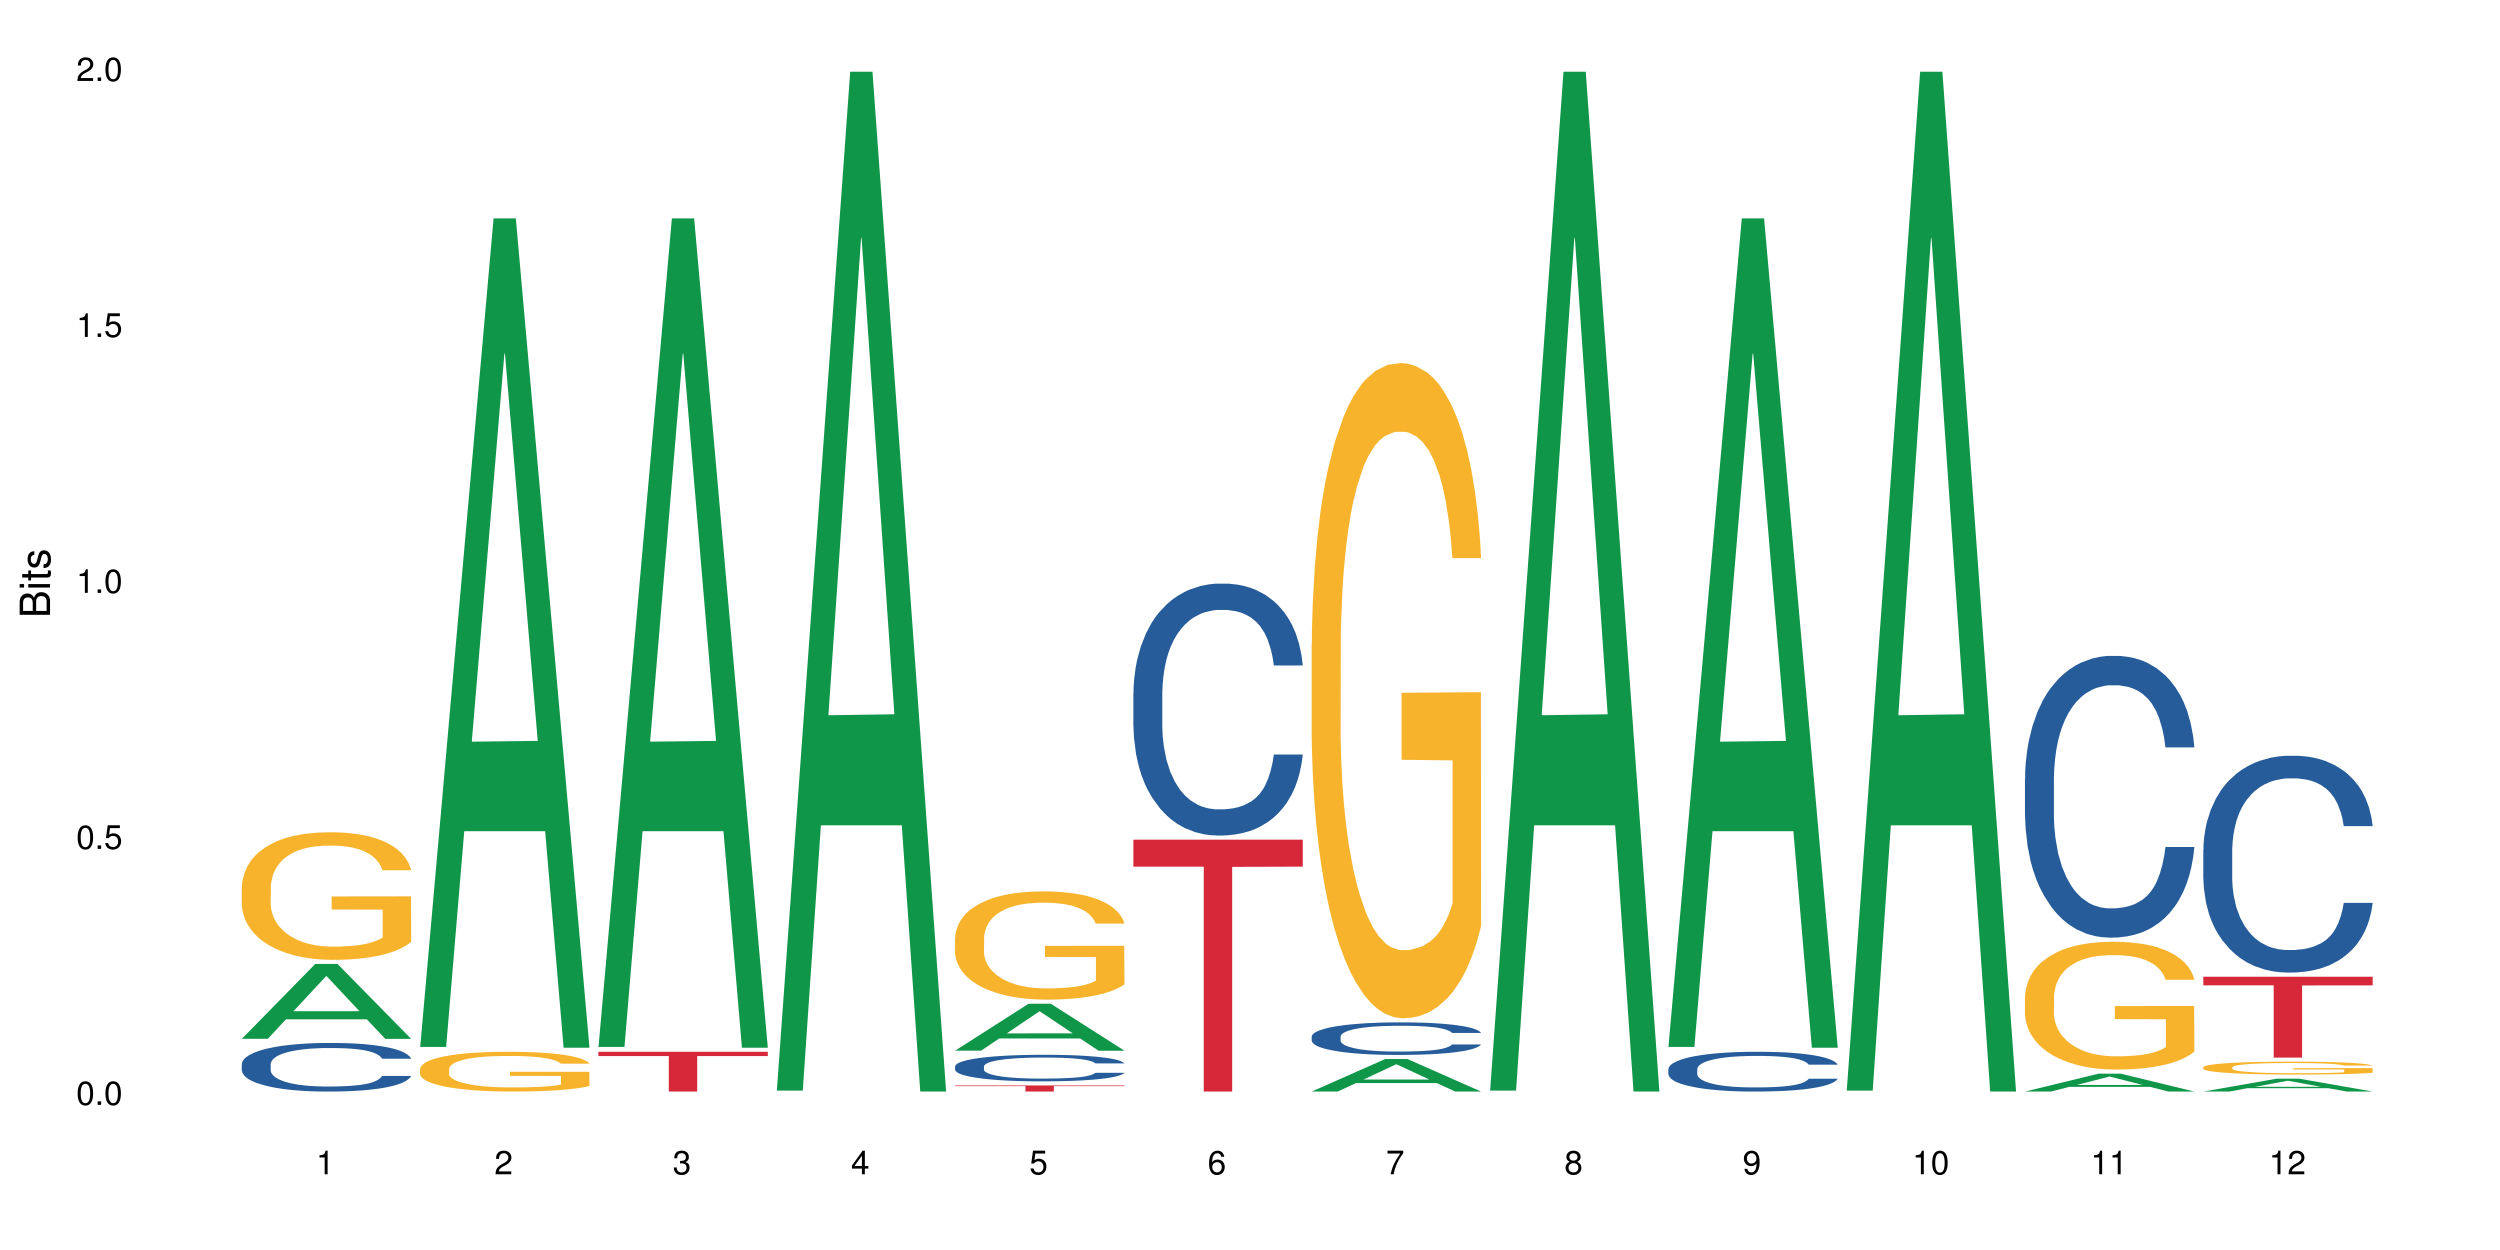 <?xml version="1.0" encoding="UTF-8"?>
<svg xmlns="http://www.w3.org/2000/svg" xmlns:xlink="http://www.w3.org/1999/xlink" width="720pt" height="360pt" viewBox="0 0 720 360" version="1.1">
<defs>
<g>
<symbol overflow="visible" id="glyph0-0">
<path style="stroke:none;" d=""/>
</symbol>
<symbol overflow="visible" id="glyph0-1">
<path style="stroke:none;" d="M 2.641 -6.797 C 2 -6.797 1.422 -6.531 1.078 -6.047 C 0.641 -5.453 0.406 -4.547 0.406 -3.297 C 0.406 -1 1.188 0.219 2.641 0.219 C 4.078 0.219 4.859 -1 4.859 -3.234 C 4.859 -4.562 4.656 -5.438 4.203 -6.047 C 3.844 -6.531 3.281 -6.797 2.641 -6.797 Z M 2.641 -6.047 C 3.547 -6.047 4 -5.125 4 -3.312 C 4 -1.375 3.562 -0.484 2.625 -0.484 C 1.734 -0.484 1.281 -1.422 1.281 -3.281 C 1.281 -5.141 1.734 -6.047 2.641 -6.047 Z M 2.641 -6.047 "/>
</symbol>
<symbol overflow="visible" id="glyph0-2">
<path style="stroke:none;" d="M 1.828 -1 L 0.828 -1 L 0.828 0 L 1.828 0 Z M 1.828 -1 "/>
</symbol>
<symbol overflow="visible" id="glyph0-3">
<path style="stroke:none;" d="M 4.562 -6.797 L 1.062 -6.797 L 0.547 -3.094 L 1.328 -3.094 C 1.719 -3.562 2.047 -3.734 2.578 -3.734 C 3.484 -3.734 4.062 -3.109 4.062 -2.094 C 4.062 -1.125 3.484 -0.531 2.578 -0.531 C 1.828 -0.531 1.375 -0.906 1.188 -1.672 L 0.328 -1.672 C 0.453 -1.109 0.547 -0.844 0.75 -0.594 C 1.125 -0.078 1.828 0.219 2.594 0.219 C 3.969 0.219 4.922 -0.781 4.922 -2.219 C 4.922 -3.562 4.031 -4.484 2.719 -4.484 C 2.25 -4.484 1.859 -4.359 1.469 -4.062 L 1.734 -5.969 L 4.562 -5.969 Z M 4.562 -6.797 "/>
</symbol>
<symbol overflow="visible" id="glyph0-4">
<path style="stroke:none;" d="M 2.484 -4.844 L 2.484 0 L 3.328 0 L 3.328 -6.797 L 2.766 -6.797 C 2.469 -5.75 2.281 -5.609 0.984 -5.453 L 0.984 -4.844 Z M 2.484 -4.844 "/>
</symbol>
<symbol overflow="visible" id="glyph0-5">
<path style="stroke:none;" d="M 4.859 -0.828 L 1.281 -0.828 C 1.359 -1.391 1.672 -1.75 2.5 -2.234 L 3.469 -2.75 C 4.406 -3.266 4.906 -3.969 4.906 -4.812 C 4.906 -5.375 4.672 -5.906 4.266 -6.266 C 3.859 -6.625 3.375 -6.797 2.719 -6.797 C 1.859 -6.797 1.219 -6.5 0.844 -5.922 C 0.609 -5.562 0.5 -5.125 0.484 -4.438 L 1.328 -4.438 C 1.359 -4.906 1.406 -5.188 1.531 -5.406 C 1.75 -5.812 2.188 -6.062 2.703 -6.062 C 3.469 -6.062 4.031 -5.516 4.031 -4.781 C 4.031 -4.25 3.719 -3.797 3.125 -3.438 L 2.234 -2.938 C 0.812 -2.141 0.406 -1.5 0.328 0 L 4.859 0 Z M 4.859 -0.828 "/>
</symbol>
<symbol overflow="visible" id="glyph0-6">
<path style="stroke:none;" d="M 2.125 -3.125 L 2.578 -3.125 C 3.516 -3.125 3.984 -2.703 3.984 -1.891 C 3.984 -1.031 3.469 -0.531 2.578 -0.531 C 1.656 -0.531 1.203 -0.984 1.156 -1.969 L 0.312 -1.969 C 0.344 -1.422 0.438 -1.078 0.609 -0.766 C 0.953 -0.109 1.625 0.219 2.547 0.219 C 3.953 0.219 4.859 -0.609 4.859 -1.906 C 4.859 -2.766 4.516 -3.25 3.703 -3.516 C 4.344 -3.766 4.656 -4.25 4.656 -4.938 C 4.656 -6.109 3.875 -6.797 2.578 -6.797 C 1.203 -6.797 0.484 -6.047 0.453 -4.609 L 1.297 -4.609 C 1.312 -5.016 1.344 -5.25 1.453 -5.453 C 1.641 -5.828 2.062 -6.062 2.594 -6.062 C 3.344 -6.062 3.797 -5.625 3.797 -4.906 C 3.797 -4.422 3.609 -4.141 3.25 -3.984 C 3.016 -3.891 2.719 -3.844 2.125 -3.844 Z M 2.125 -3.125 "/>
</symbol>
<symbol overflow="visible" id="glyph0-7">
<path style="stroke:none;" d="M 3.141 -1.625 L 3.141 0 L 3.984 0 L 3.984 -1.625 L 4.984 -1.625 L 4.984 -2.391 L 3.984 -2.391 L 3.984 -6.797 L 3.359 -6.797 L 0.266 -2.516 L 0.266 -1.625 Z M 3.141 -2.391 L 1 -2.391 L 3.141 -5.359 Z M 3.141 -2.391 "/>
</symbol>
<symbol overflow="visible" id="glyph0-8">
<path style="stroke:none;" d="M 4.781 -5.031 C 4.609 -6.141 3.891 -6.797 2.844 -6.797 C 2.094 -6.797 1.422 -6.438 1.031 -5.828 C 0.609 -5.172 0.406 -4.344 0.406 -3.094 C 0.406 -1.953 0.578 -1.234 0.984 -0.625 C 1.359 -0.078 1.953 0.219 2.703 0.219 C 3.984 0.219 4.922 -0.734 4.922 -2.078 C 4.922 -3.344 4.062 -4.234 2.844 -4.234 C 2.172 -4.234 1.641 -3.969 1.281 -3.469 C 1.281 -5.125 1.828 -6.047 2.797 -6.047 C 3.391 -6.047 3.797 -5.672 3.938 -5.031 Z M 2.734 -3.484 C 3.547 -3.484 4.062 -2.922 4.062 -2 C 4.062 -1.156 3.484 -0.531 2.703 -0.531 C 1.922 -0.531 1.328 -1.188 1.328 -2.047 C 1.328 -2.891 1.906 -3.484 2.734 -3.484 Z M 2.734 -3.484 "/>
</symbol>
<symbol overflow="visible" id="glyph0-9">
<path style="stroke:none;" d="M 4.984 -6.797 L 0.438 -6.797 L 0.438 -5.969 L 4.109 -5.969 C 2.5 -3.656 1.828 -2.234 1.328 0 L 2.219 0 C 2.594 -2.172 3.453 -4.047 4.984 -6.094 Z M 4.984 -6.797 "/>
</symbol>
<symbol overflow="visible" id="glyph0-10">
<path style="stroke:none;" d="M 3.75 -3.578 C 4.453 -4 4.688 -4.344 4.688 -4.984 C 4.688 -6.047 3.844 -6.797 2.641 -6.797 C 1.438 -6.797 0.594 -6.047 0.594 -4.984 C 0.594 -4.359 0.828 -4.016 1.516 -3.578 C 0.734 -3.203 0.359 -2.641 0.359 -1.891 C 0.359 -0.641 1.297 0.219 2.641 0.219 C 3.984 0.219 4.922 -0.641 4.922 -1.875 C 4.922 -2.641 4.531 -3.203 3.75 -3.578 Z M 2.641 -6.047 C 3.359 -6.047 3.812 -5.625 3.812 -4.969 C 3.812 -4.344 3.344 -3.922 2.641 -3.922 C 1.922 -3.922 1.453 -4.344 1.453 -4.984 C 1.453 -5.625 1.922 -6.047 2.641 -6.047 Z M 2.641 -3.203 C 3.484 -3.203 4.062 -2.672 4.062 -1.875 C 4.062 -1.062 3.484 -0.531 2.625 -0.531 C 1.797 -0.531 1.219 -1.078 1.219 -1.875 C 1.219 -2.672 1.797 -3.203 2.641 -3.203 Z M 2.641 -3.203 "/>
</symbol>
<symbol overflow="visible" id="glyph0-11">
<path style="stroke:none;" d="M 0.516 -1.547 C 0.672 -0.438 1.406 0.219 2.438 0.219 C 3.188 0.219 3.859 -0.141 4.266 -0.75 C 4.688 -1.406 4.891 -2.25 4.891 -3.484 C 4.891 -4.625 4.703 -5.359 4.312 -5.953 C 3.938 -6.5 3.344 -6.797 2.594 -6.797 C 1.297 -6.797 0.359 -5.844 0.359 -4.516 C 0.359 -3.25 1.234 -2.344 2.453 -2.344 C 3.094 -2.344 3.562 -2.578 4.016 -3.109 C 4 -1.453 3.469 -0.531 2.5 -0.531 C 1.906 -0.531 1.484 -0.906 1.359 -1.547 Z M 2.578 -6.062 C 3.375 -6.062 3.969 -5.406 3.969 -4.531 C 3.969 -3.688 3.375 -3.094 2.547 -3.094 C 1.734 -3.094 1.234 -3.672 1.234 -4.578 C 1.234 -5.438 1.797 -6.062 2.578 -6.062 Z M 2.578 -6.062 "/>
</symbol>
<symbol overflow="visible" id="glyph1-0">
<path style="stroke:none;" d=""/>
</symbol>
<symbol overflow="visible" id="glyph1-1">
<path style="stroke:none;" d="M 0 -0.953 L 0 -4.891 C 0 -5.719 -0.234 -6.344 -0.734 -6.797 C -1.188 -7.234 -1.812 -7.469 -2.5 -7.469 C -3.547 -7.469 -4.188 -7 -4.625 -5.875 C -4.984 -6.672 -5.641 -7.094 -6.531 -7.094 C -7.156 -7.094 -7.734 -6.859 -8.141 -6.391 C -8.562 -5.938 -8.75 -5.344 -8.75 -4.5 L -8.75 -0.953 Z M -4.984 -2.062 L -7.766 -2.062 L -7.766 -4.219 C -7.766 -4.844 -7.688 -5.203 -7.453 -5.5 C -7.219 -5.812 -6.859 -5.969 -6.375 -5.969 C -5.906 -5.969 -5.531 -5.812 -5.297 -5.5 C -5.062 -5.203 -4.984 -4.844 -4.984 -4.219 Z M -0.984 -2.062 L -4 -2.062 L -4 -4.781 C -4 -5.328 -3.859 -5.688 -3.578 -5.953 C -3.297 -6.219 -2.922 -6.359 -2.484 -6.359 C -2.062 -6.359 -1.688 -6.219 -1.406 -5.953 C -1.109 -5.688 -0.984 -5.328 -0.984 -4.781 Z M -0.984 -2.062 "/>
</symbol>
<symbol overflow="visible" id="glyph1-2">
<path style="stroke:none;" d="M -6.281 -1.797 L -6.281 -0.797 L 0 -0.797 L 0 -1.797 Z M -8.75 -1.797 L -8.75 -0.797 L -7.484 -0.797 L -7.484 -1.797 Z M -8.75 -1.797 "/>
</symbol>
<symbol overflow="visible" id="glyph1-3">
<path style="stroke:none;" d="M -6.281 -3.047 L -6.281 -2.016 L -8.016 -2.016 L -8.016 -1.016 L -6.281 -1.016 L -6.281 -0.172 L -5.469 -0.172 L -5.469 -1.016 L -0.719 -1.016 C -0.078 -1.016 0.281 -1.453 0.281 -2.234 C 0.281 -2.469 0.25 -2.719 0.188 -3.047 L -0.641 -3.047 C -0.609 -2.922 -0.594 -2.766 -0.594 -2.562 C -0.594 -2.141 -0.719 -2.016 -1.156 -2.016 L -5.469 -2.016 L -5.469 -3.047 Z M -6.281 -3.047 "/>
</symbol>
<symbol overflow="visible" id="glyph1-4">
<path style="stroke:none;" d="M -4.531 -5.25 C -5.766 -5.25 -6.469 -4.422 -6.469 -2.969 C -6.469 -1.516 -5.719 -0.562 -4.547 -0.562 C -3.562 -0.562 -3.094 -1.062 -2.734 -2.562 L -2.516 -3.484 C -2.344 -4.188 -2.094 -4.469 -1.625 -4.469 C -1.047 -4.469 -0.641 -3.875 -0.641 -3 C -0.641 -2.453 -0.797 -2 -1.062 -1.75 C -1.25 -1.594 -1.422 -1.531 -1.875 -1.469 L -1.875 -0.406 C -0.422 -0.453 0.281 -1.266 0.281 -2.922 C 0.281 -4.5 -0.5 -5.516 -1.719 -5.516 C -2.656 -5.516 -3.172 -4.984 -3.469 -3.734 L -3.703 -2.766 C -3.891 -1.953 -4.156 -1.609 -4.594 -1.609 C -5.172 -1.609 -5.547 -2.125 -5.547 -2.938 C -5.547 -3.75 -5.203 -4.172 -4.531 -4.203 Z M -4.531 -5.25 "/>
</symbol>
</g>
</defs>
<g id="surface2439">
<rect x="0" y="0" width="720" height="360" style="fill:rgb(100%,100%,100%);fill-opacity:1;stroke:none;"/>
<path style=" stroke:none;fill-rule:nonzero;fill:rgb(6.275%,58.824%,28.235%);fill-opacity:1;" d="M 69.629 299.176 L 69.68 299.156 L 90.793 277.617 L 97.203 277.617 L 118.418 299.199 L 110.965 299.199 L 105.648 293.566 L 82.348 293.566 L 77.137 299.176 L 69.629 299.176 L 84.59 291.234 L 103.512 291.215 L 94.074 281.145 L 93.973 281.125 L 93.867 281.184 L 84.535 291.215 L 84.59 291.234 Z M 69.629 299.176 "/>
<path style=" stroke:none;fill-rule:nonzero;fill:rgb(14.51%,36.078%,60%);fill-opacity:1;" d="M 69.629 306.465 L 69.688 306.453 L 69.688 306.145 L 69.867 305.66 L 70.285 305.047 L 70.699 304.625 L 71.77 303.871 L 73.258 303.141 L 74.805 302.578 L 75.938 302.246 L 76.949 301.988 L 79.27 301.516 L 80.754 301.273 L 82.363 301.055 L 84.324 300.84 L 85.754 300.711 L 88.965 300.504 L 91.348 300.414 L 93.191 300.379 L 97.176 300.379 L 99.559 300.43 L 101.281 300.492 L 103.188 300.594 L 104.793 300.711 L 107.59 300.992 L 110.09 301.352 L 111.219 301.555 L 113.004 301.949 L 114.371 302.336 L 115.324 302.668 L 116.395 303.141 L 117.348 303.715 L 118.062 304.367 L 118.418 304.918 L 110.09 304.918 L 109.672 304.406 L 109.195 304.012 L 108.305 303.484 L 107.41 303.113 L 106.16 302.742 L 105.031 302.5 L 103.484 302.258 L 102.117 302.105 L 100.688 301.988 L 99.32 301.914 L 96.699 301.836 L 93.668 301.836 L 92.535 301.859 L 90.215 301.965 L 88.965 302.055 L 87.18 302.23 L 85.934 302.398 L 84.445 302.652 L 83.434 302.871 L 82.184 303.203 L 81.289 303.5 L 80.281 303.922 L 79.684 304.242 L 79.148 304.598 L 78.672 305.02 L 78.316 305.469 L 78.078 305.941 L 77.961 306.402 L 77.961 308.383 L 78.078 308.844 L 78.375 309.383 L 79.148 310.164 L 80.281 310.84 L 81.59 311.379 L 82.84 311.762 L 83.551 311.941 L 84.504 312.145 L 85.992 312.402 L 88.133 312.656 L 89.383 312.758 L 91.285 312.863 L 93.25 312.914 L 95.867 312.914 L 98.188 312.863 L 99.734 312.797 L 101.344 312.695 L 103.543 312.477 L 104.91 312.273 L 106.102 312.031 L 106.996 311.785 L 107.59 311.582 L 108.48 311.188 L 109.195 310.75 L 109.73 310.305 L 110.09 309.867 L 118.418 309.867 L 118.062 310.379 L 117.523 310.879 L 116.988 311.25 L 116.156 311.699 L 115.203 312.094 L 113.836 312.543 L 112.707 312.836 L 111.219 313.156 L 109.852 313.398 L 108.363 313.617 L 106.16 313.871 L 104.734 314 L 103.188 314.113 L 101.344 314.219 L 99.02 314.309 L 96.523 314.359 L 94.203 314.371 L 91.703 314.344 L 89.859 314.293 L 87.418 314.18 L 84.387 313.949 L 82.184 313.707 L 80.457 313.461 L 78.969 313.207 L 77.305 312.863 L 75.164 312.297 L 73.855 311.863 L 72.961 311.504 L 71.949 311.008 L 71.234 310.559 L 70.402 309.844 L 69.809 308.934 L 69.629 308.23 Z M 69.629 306.465 "/>
<path style=" stroke:none;fill-rule:nonzero;fill:rgb(96.863%,70.196%,16.863%);fill-opacity:1;" d="M 69.629 255.43 L 69.688 255.395 L 69.688 254.723 L 69.926 253.215 L 70.523 251.133 L 71.297 249.422 L 72.129 248.078 L 72.664 247.371 L 73.555 246.367 L 74.328 245.629 L 76.293 244.117 L 78.793 242.707 L 80.16 242.102 L 81.707 241.531 L 83.91 240.895 L 84.922 240.66 L 88.016 240.125 L 91.523 239.789 L 95.391 239.688 L 97.176 239.719 L 99.617 239.855 L 102.949 240.223 L 104.852 240.559 L 106.34 240.895 L 107.887 241.332 L 109.789 242.004 L 111.574 242.809 L 113.004 243.613 L 114.43 244.621 L 115.621 245.695 L 116.633 246.871 L 117.523 248.277 L 118.062 249.453 L 118.418 250.629 L 110.148 250.629 L 109.672 249.453 L 109.137 248.547 L 108.242 247.441 L 107.352 246.633 L 106.457 245.996 L 104.793 245.125 L 103.363 244.586 L 101.578 244.117 L 99.855 243.816 L 97.891 243.613 L 96.699 243.547 L 93.547 243.547 L 90.691 243.781 L 89.027 244.051 L 87.836 244.32 L 86.168 244.82 L 85.16 245.227 L 84.562 245.492 L 82.777 246.535 L 81.59 247.473 L 80.934 248.109 L 80.102 249.117 L 79.508 250.023 L 78.852 251.367 L 78.496 252.375 L 78.02 254.656 L 77.961 260.699 L 78.137 261.973 L 78.496 263.348 L 78.969 264.559 L 79.684 265.832 L 80.398 266.805 L 81.648 268.113 L 82.719 268.988 L 83.551 269.559 L 85.16 270.465 L 85.812 270.766 L 87.359 271.371 L 88.965 271.84 L 90.93 272.242 L 92.418 272.445 L 94.797 272.613 L 97.832 272.613 L 101.402 272.41 L 103.664 272.145 L 105.211 271.875 L 106.219 271.641 L 107.469 271.27 L 108.363 270.934 L 109.195 270.566 L 110.207 269.996 L 110.207 261.973 L 95.512 261.941 L 95.512 258.18 L 118.359 258.148 L 118.418 271.27 L 117.168 272.176 L 115.621 273.051 L 114.133 273.719 L 112.586 274.289 L 110.387 274.93 L 108.602 275.332 L 105.863 275.801 L 103.363 276.102 L 100.746 276.305 L 98.426 276.406 L 95.691 276.438 L 93.25 276.371 L 90.633 276.172 L 88.551 275.902 L 86.645 275.566 L 84.742 275.129 L 82.363 274.426 L 80.816 273.855 L 79.207 273.148 L 77.602 272.312 L 76.176 271.406 L 75.223 270.699 L 74.27 269.895 L 73.258 268.887 L 72.309 267.746 L 71.594 266.707 L 70.938 265.531 L 70.461 264.422 L 69.988 262.914 L 69.75 261.703 L 69.629 260.664 Z M 69.629 255.43 "/>
<path style=" stroke:none;fill-rule:nonzero;fill:rgb(6.275%,58.824%,28.235%);fill-opacity:1;" d="M 120.984 301.512 L 121.039 301.289 L 142.148 62.891 L 148.559 62.891 L 169.773 301.738 L 162.32 301.738 L 157.004 239.391 L 133.703 239.391 L 128.492 301.512 L 120.984 301.512 L 135.945 213.602 L 154.867 213.375 L 145.434 101.914 L 145.328 101.688 L 145.223 102.363 L 135.895 213.375 L 135.945 213.602 Z M 120.984 301.512 "/>
<path style=" stroke:none;fill-rule:nonzero;fill:rgb(96.863%,70.196%,16.863%);fill-opacity:1;" d="M 120.984 307.824 L 121.047 307.812 L 121.047 307.602 L 121.281 307.133 L 121.879 306.484 L 122.652 305.949 L 123.484 305.531 L 124.02 305.312 L 124.914 305 L 125.688 304.77 L 127.648 304.297 L 130.148 303.859 L 131.516 303.672 L 133.062 303.492 L 135.266 303.293 L 136.277 303.219 L 139.371 303.055 L 142.883 302.949 L 146.75 302.918 L 148.535 302.926 L 150.973 302.969 L 154.305 303.086 L 156.207 303.188 L 157.695 303.293 L 159.242 303.43 L 161.148 303.641 L 162.934 303.891 L 164.359 304.141 L 165.789 304.453 L 166.977 304.789 L 167.988 305.156 L 168.883 305.594 L 169.418 305.961 L 169.773 306.328 L 161.504 306.328 L 161.027 305.961 L 160.492 305.68 L 159.602 305.332 L 158.707 305.082 L 157.816 304.883 L 156.148 304.613 L 154.723 304.445 L 152.938 304.297 L 151.211 304.203 L 149.246 304.141 L 148.059 304.121 L 144.902 304.121 L 142.047 304.191 L 140.383 304.277 L 139.191 304.359 L 137.527 304.516 L 136.516 304.645 L 135.918 304.727 L 134.133 305.051 L 132.945 305.344 L 132.289 305.543 L 131.457 305.855 L 130.863 306.141 L 130.207 306.559 L 129.852 306.871 L 129.375 307.582 L 129.316 309.465 L 129.492 309.863 L 129.852 310.293 L 130.328 310.668 L 131.039 311.066 L 131.754 311.367 L 133.004 311.777 L 134.074 312.047 L 134.906 312.227 L 136.516 312.508 L 137.168 312.602 L 138.715 312.793 L 140.324 312.938 L 142.285 313.062 L 143.773 313.125 L 146.152 313.18 L 149.188 313.18 L 152.758 313.117 L 155.02 313.031 L 156.566 312.949 L 157.578 312.875 L 158.828 312.762 L 159.719 312.656 L 160.551 312.539 L 161.562 312.363 L 161.562 309.863 L 146.867 309.852 L 146.867 308.68 L 169.715 308.672 L 169.773 312.762 L 168.523 313.043 L 166.977 313.312 L 165.492 313.523 L 163.941 313.703 L 161.742 313.898 L 159.957 314.027 L 157.219 314.172 L 154.723 314.266 L 152.102 314.328 L 149.781 314.359 L 147.047 314.371 L 144.605 314.352 L 141.988 314.285 L 139.906 314.203 L 138.004 314.098 L 136.098 313.961 L 133.719 313.742 L 132.172 313.566 L 130.566 313.344 L 128.957 313.086 L 127.531 312.801 L 126.578 312.582 L 125.625 312.332 L 124.613 312.016 L 123.664 311.66 L 122.949 311.336 L 122.293 310.973 L 121.82 310.625 L 121.344 310.156 L 121.105 309.777 L 120.984 309.453 Z M 120.984 307.824 "/>
<path style=" stroke:none;fill-rule:nonzero;fill:rgb(6.275%,58.824%,28.235%);fill-opacity:1;" d="M 172.344 301.512 L 172.395 301.289 L 193.504 62.891 L 199.914 62.891 L 221.129 301.738 L 213.676 301.738 L 208.359 239.391 L 185.059 239.391 L 179.848 301.512 L 172.344 301.512 L 187.301 213.602 L 206.223 213.375 L 196.789 101.914 L 196.684 101.688 L 196.578 102.363 L 187.25 213.375 L 187.301 213.602 Z M 172.344 301.512 "/>
<path style=" stroke:none;fill-rule:nonzero;fill:rgb(83.922%,15.686%,22.353%);fill-opacity:1;" d="M 172.344 302.918 L 221.129 302.918 L 221.129 304.145 L 200.797 304.152 L 200.797 314.371 L 192.617 314.371 L 192.617 304.164 L 192.496 304.145 L 172.344 304.145 Z M 172.344 302.918 "/>
<path style=" stroke:none;fill-rule:nonzero;fill:rgb(6.275%,58.824%,28.235%);fill-opacity:1;" d="M 223.699 314.094 L 223.75 313.82 L 244.859 20.664 L 251.273 20.664 L 272.488 314.371 L 265.031 314.371 L 259.715 237.703 L 236.418 237.703 L 231.203 314.094 L 223.699 314.094 L 238.656 205.988 L 257.578 205.711 L 248.145 68.648 L 248.039 68.375 L 247.938 69.199 L 238.605 205.711 L 238.656 205.988 Z M 223.699 314.094 "/>
<path style=" stroke:none;fill-rule:nonzero;fill:rgb(6.275%,58.824%,28.235%);fill-opacity:1;" d="M 275.055 302.594 L 275.105 302.578 L 296.219 289.078 L 302.629 289.078 L 323.844 302.605 L 316.391 302.605 L 311.074 299.074 L 287.773 299.074 L 282.559 302.594 L 275.055 302.594 L 290.016 297.613 L 308.934 297.602 L 299.5 291.289 L 299.398 291.273 L 299.293 291.312 L 289.961 297.602 L 290.016 297.613 Z M 275.055 302.594 "/>
<path style=" stroke:none;fill-rule:nonzero;fill:rgb(14.51%,36.078%,60%);fill-opacity:1;" d="M 275.055 307.109 L 275.113 307.105 L 275.113 306.938 L 275.293 306.672 L 275.711 306.336 L 276.125 306.105 L 277.195 305.691 L 278.684 305.293 L 280.23 304.988 L 281.359 304.805 L 282.371 304.664 L 284.691 304.406 L 286.18 304.273 L 287.789 304.156 L 289.75 304.035 L 291.18 303.965 L 294.391 303.855 L 296.77 303.805 L 298.617 303.785 L 302.602 303.785 L 304.98 303.812 L 306.707 303.848 L 308.613 303.902 L 310.219 303.965 L 313.016 304.121 L 315.512 304.316 L 316.645 304.426 L 318.43 304.645 L 319.797 304.855 L 320.75 305.035 L 321.82 305.293 L 322.773 305.609 L 323.484 305.965 L 323.844 306.266 L 315.512 306.266 L 315.098 305.984 L 314.621 305.77 L 313.727 305.484 L 312.836 305.281 L 311.586 305.078 L 310.457 304.945 L 308.91 304.812 L 307.539 304.727 L 306.113 304.664 L 304.742 304.625 L 302.125 304.582 L 299.09 304.582 L 297.961 304.594 L 295.641 304.652 L 294.391 304.699 L 292.605 304.797 L 291.355 304.891 L 289.871 305.027 L 288.859 305.148 L 287.609 305.328 L 286.715 305.488 L 285.703 305.719 L 285.109 305.895 L 284.574 306.09 L 284.098 306.32 L 283.742 306.566 L 283.504 306.824 L 283.383 307.074 L 283.383 308.16 L 283.504 308.41 L 283.801 308.703 L 284.574 309.129 L 285.703 309.5 L 287.012 309.793 L 288.262 310.004 L 288.977 310.102 L 289.93 310.215 L 291.418 310.352 L 293.559 310.492 L 294.809 310.547 L 296.711 310.605 L 298.676 310.633 L 301.293 310.633 L 303.613 310.605 L 305.16 310.57 L 306.766 310.516 L 308.969 310.395 L 310.336 310.285 L 311.527 310.152 L 312.418 310.02 L 313.016 309.906 L 313.906 309.688 L 314.621 309.453 L 315.156 309.207 L 315.512 308.969 L 323.844 308.969 L 323.484 309.25 L 322.949 309.523 L 322.414 309.723 L 321.582 309.969 L 320.629 310.184 L 319.262 310.43 L 318.133 310.59 L 316.645 310.766 L 315.273 310.898 L 313.789 311.016 L 311.586 311.156 L 310.16 311.227 L 308.613 311.289 L 306.766 311.344 L 304.445 311.395 L 301.949 311.422 L 299.629 311.43 L 297.129 311.414 L 295.285 311.387 L 292.844 311.324 L 289.809 311.199 L 287.609 311.066 L 285.883 310.934 L 284.395 310.793 L 282.73 310.605 L 280.586 310.297 L 279.277 310.059 L 278.387 309.863 L 277.375 309.59 L 276.66 309.348 L 275.828 308.957 L 275.234 308.461 L 275.055 308.074 Z M 275.055 307.109 "/>
<path style=" stroke:none;fill-rule:nonzero;fill:rgb(96.863%,70.196%,16.863%);fill-opacity:1;" d="M 275.055 270.074 L 275.113 270.047 L 275.113 269.477 L 275.352 268.195 L 275.945 266.43 L 276.719 264.98 L 277.555 263.84 L 278.09 263.242 L 278.98 262.387 L 279.754 261.762 L 281.719 260.48 L 284.219 259.285 L 285.586 258.773 L 287.133 258.289 L 289.336 257.746 L 290.344 257.547 L 293.438 257.094 L 296.949 256.809 L 300.816 256.723 L 302.602 256.75 L 305.043 256.863 L 308.375 257.18 L 310.277 257.461 L 311.766 257.746 L 313.312 258.117 L 315.215 258.688 L 317 259.371 L 318.43 260.055 L 319.855 260.906 L 321.047 261.82 L 322.059 262.816 L 322.949 264.012 L 323.484 265.008 L 323.844 266.004 L 315.574 266.004 L 315.098 265.008 L 314.562 264.238 L 313.668 263.301 L 312.777 262.617 L 311.883 262.074 L 310.219 261.336 L 308.789 260.879 L 307.004 260.48 L 305.281 260.223 L 303.316 260.055 L 302.125 259.996 L 298.973 259.996 L 296.117 260.195 L 294.449 260.422 L 293.262 260.652 L 291.594 261.078 L 290.582 261.422 L 289.988 261.648 L 288.203 262.531 L 287.012 263.328 L 286.359 263.867 L 285.527 264.723 L 284.93 265.492 L 284.277 266.629 L 283.918 267.484 L 283.445 269.422 L 283.383 274.547 L 283.562 275.629 L 283.918 276.793 L 284.395 277.82 L 285.109 278.902 L 285.824 279.727 L 287.074 280.836 L 288.145 281.578 L 288.977 282.062 L 290.582 282.832 L 291.238 283.086 L 292.785 283.598 L 294.391 283.996 L 296.355 284.34 L 297.844 284.512 L 300.223 284.652 L 303.258 284.652 L 306.828 284.48 L 309.086 284.254 L 310.633 284.027 L 311.645 283.828 L 312.895 283.512 L 313.789 283.23 L 314.621 282.914 L 315.633 282.434 L 315.633 275.629 L 300.938 275.598 L 300.938 272.41 L 323.785 272.383 L 323.844 283.512 L 322.594 284.281 L 321.047 285.023 L 319.559 285.594 L 318.012 286.074 L 315.812 286.617 L 314.027 286.957 L 311.289 287.355 L 308.789 287.613 L 306.172 287.785 L 303.852 287.871 L 301.113 287.898 L 298.676 287.84 L 296.059 287.672 L 293.977 287.441 L 292.07 287.156 L 290.168 286.789 L 287.789 286.191 L 286.238 285.707 L 284.633 285.109 L 283.027 284.395 L 281.598 283.629 L 280.648 283.031 L 279.695 282.348 L 278.684 281.492 L 277.73 280.523 L 277.02 279.641 L 276.363 278.645 L 275.887 277.707 L 275.41 276.426 L 275.172 275.398 L 275.055 274.516 Z M 275.055 270.074 "/>
<path style=" stroke:none;fill-rule:nonzero;fill:rgb(83.922%,15.686%,22.353%);fill-opacity:1;" d="M 275.055 312.609 L 323.844 312.609 L 323.844 312.797 L 303.508 312.801 L 303.508 314.371 L 295.328 314.371 L 295.328 312.801 L 295.211 312.797 L 275.055 312.797 Z M 275.055 312.609 "/>
<path style=" stroke:none;fill-rule:nonzero;fill:rgb(14.51%,36.078%,60%);fill-opacity:1;" d="M 326.41 199.668 L 326.469 199.602 L 326.469 198.012 L 326.648 195.492 L 327.066 192.309 L 327.48 190.121 L 328.555 186.211 L 330.039 182.43 L 331.586 179.512 L 332.719 177.789 L 333.73 176.461 L 336.051 174.008 L 337.535 172.75 L 339.145 171.621 L 341.105 170.492 L 342.535 169.832 L 345.746 168.77 L 348.129 168.305 L 349.973 168.105 L 353.957 168.105 L 356.34 168.371 L 358.062 168.703 L 359.969 169.234 L 361.574 169.832 L 364.371 171.289 L 366.871 173.145 L 368 174.207 L 369.785 176.262 L 371.152 178.25 L 372.105 179.977 L 373.176 182.43 L 374.129 185.414 L 374.844 188.797 L 375.199 191.645 L 366.871 191.645 L 366.453 188.992 L 365.977 186.938 L 365.086 184.219 L 364.191 182.297 L 362.941 180.375 L 361.812 179.113 L 360.266 177.855 L 358.898 177.059 L 357.469 176.461 L 356.102 176.062 L 353.484 175.664 L 350.449 175.664 L 349.316 175.797 L 346.996 176.328 L 345.746 176.793 L 343.961 177.723 L 342.715 178.582 L 341.227 179.91 L 340.215 181.035 L 338.965 182.762 L 338.074 184.285 L 337.062 186.473 L 336.465 188.133 L 335.93 189.988 L 335.453 192.176 L 335.098 194.496 L 334.859 196.949 L 334.742 199.34 L 334.742 209.617 L 334.859 212.004 L 335.156 214.789 L 335.93 218.832 L 337.062 222.348 L 338.371 225.133 L 339.621 227.121 L 340.332 228.051 L 341.285 229.109 L 342.773 230.438 L 344.914 231.762 L 346.164 232.293 L 348.066 232.824 L 350.031 233.09 L 352.648 233.09 L 354.969 232.824 L 356.516 232.492 L 358.125 231.961 L 360.324 230.836 L 361.691 229.773 L 362.883 228.516 L 363.777 227.254 L 364.371 226.195 L 365.262 224.137 L 365.977 221.883 L 366.512 219.562 L 366.871 217.309 L 375.199 217.309 L 374.844 219.961 L 374.309 222.547 L 373.77 224.469 L 372.938 226.789 L 371.988 228.848 L 370.617 231.168 L 369.488 232.691 L 368 234.348 L 366.633 235.609 L 365.145 236.738 L 362.941 238.062 L 361.516 238.727 L 359.969 239.324 L 358.125 239.852 L 355.805 240.316 L 353.305 240.582 L 350.984 240.648 L 348.484 240.516 L 346.641 240.25 L 344.199 239.652 L 341.168 238.461 L 338.965 237.199 L 337.238 235.941 L 335.754 234.613 L 334.086 232.824 L 331.945 229.906 L 330.637 227.652 L 329.742 225.797 L 328.73 223.211 L 328.016 220.891 L 327.184 217.176 L 326.59 212.469 L 326.41 208.82 Z M 326.41 199.668 "/>
<path style=" stroke:none;fill-rule:nonzero;fill:rgb(83.922%,15.686%,22.353%);fill-opacity:1;" d="M 326.41 241.828 L 375.199 241.828 L 375.199 249.594 L 354.867 249.66 L 354.867 314.371 L 346.684 314.371 L 346.684 249.73 L 346.566 249.594 L 326.41 249.594 Z M 326.41 241.828 "/>
<path style=" stroke:none;fill-rule:nonzero;fill:rgb(6.275%,58.824%,28.235%);fill-opacity:1;" d="M 377.766 314.363 L 377.82 314.352 L 398.93 305 L 405.34 305 L 426.555 314.371 L 419.102 314.371 L 413.785 311.926 L 390.484 311.926 L 385.273 314.363 L 377.766 314.363 L 392.727 310.914 L 411.648 310.902 L 402.215 306.531 L 402.109 306.523 L 402.004 306.551 L 392.676 310.902 L 392.727 310.914 Z M 377.766 314.363 "/>
<path style=" stroke:none;fill-rule:nonzero;fill:rgb(14.51%,36.078%,60%);fill-opacity:1;" d="M 377.766 298.527 L 377.828 298.52 L 377.828 298.312 L 378.004 297.988 L 378.422 297.578 L 378.84 297.293 L 379.91 296.789 L 381.395 296.301 L 382.945 295.926 L 384.074 295.703 L 385.086 295.531 L 387.406 295.215 L 388.895 295.051 L 390.5 294.906 L 392.465 294.758 L 393.891 294.672 L 397.105 294.535 L 399.484 294.477 L 401.328 294.449 L 405.316 294.449 L 407.695 294.484 L 409.422 294.527 L 411.324 294.598 L 412.93 294.672 L 415.727 294.863 L 418.227 295.102 L 419.355 295.238 L 421.141 295.504 L 422.508 295.762 L 423.461 295.984 L 424.531 296.301 L 425.484 296.688 L 426.199 297.125 L 426.555 297.492 L 418.227 297.492 L 417.809 297.148 L 417.332 296.883 L 416.441 296.531 L 415.547 296.285 L 414.301 296.035 L 413.168 295.871 L 411.621 295.711 L 410.254 295.605 L 408.824 295.531 L 407.457 295.48 L 404.84 295.426 L 401.805 295.426 L 400.676 295.445 L 398.352 295.512 L 397.105 295.574 L 395.32 295.691 L 394.07 295.805 L 392.582 295.977 L 391.57 296.121 L 390.32 296.344 L 389.43 296.539 L 388.418 296.824 L 387.824 297.039 L 387.285 297.277 L 386.812 297.559 L 386.453 297.859 L 386.215 298.176 L 386.098 298.484 L 386.098 299.812 L 386.215 300.121 L 386.512 300.48 L 387.285 301.004 L 388.418 301.457 L 389.727 301.816 L 390.977 302.074 L 391.691 302.195 L 392.641 302.332 L 394.129 302.504 L 396.27 302.672 L 397.52 302.742 L 399.426 302.809 L 401.387 302.844 L 404.004 302.844 L 406.328 302.809 L 407.875 302.766 L 409.48 302.699 L 411.68 302.555 L 413.051 302.418 L 414.238 302.254 L 415.133 302.09 L 415.727 301.953 L 416.621 301.688 L 417.332 301.398 L 417.867 301.098 L 418.227 300.805 L 426.555 300.805 L 426.199 301.148 L 425.664 301.484 L 425.129 301.73 L 424.293 302.031 L 423.344 302.297 L 421.973 302.598 L 420.844 302.793 L 419.355 303.008 L 417.988 303.172 L 416.5 303.316 L 414.301 303.488 L 412.871 303.574 L 411.324 303.648 L 409.48 303.719 L 407.16 303.777 L 404.66 303.812 L 402.34 303.82 L 399.84 303.805 L 397.996 303.77 L 395.559 303.691 L 392.523 303.539 L 390.32 303.375 L 388.598 303.215 L 387.109 303.043 L 385.441 302.809 L 383.301 302.434 L 381.992 302.141 L 381.098 301.902 L 380.086 301.57 L 379.375 301.27 L 378.539 300.789 L 377.945 300.18 L 377.766 299.711 Z M 377.766 298.527 "/>
<path style=" stroke:none;fill-rule:nonzero;fill:rgb(96.863%,70.196%,16.863%);fill-opacity:1;" d="M 377.766 185.387 L 377.828 185.215 L 377.828 181.766 L 378.066 174.012 L 378.66 163.324 L 379.434 154.535 L 380.266 147.645 L 380.801 144.023 L 381.695 138.855 L 382.469 135.062 L 384.43 127.309 L 386.93 120.07 L 388.297 116.965 L 389.844 114.035 L 392.047 110.762 L 393.059 109.555 L 396.152 106.797 L 399.664 105.074 L 403.531 104.559 L 405.316 104.73 L 407.754 105.418 L 411.086 107.316 L 412.988 109.039 L 414.477 110.762 L 416.023 113.004 L 417.93 116.449 L 419.715 120.586 L 421.141 124.723 L 422.57 129.891 L 423.758 135.406 L 424.77 141.438 L 425.664 148.676 L 426.199 154.711 L 426.555 160.742 L 418.285 160.742 L 417.809 154.711 L 417.273 150.055 L 416.383 144.367 L 415.488 140.23 L 414.598 136.957 L 412.93 132.477 L 411.504 129.719 L 409.719 127.309 L 407.992 125.754 L 406.027 124.723 L 404.84 124.379 L 401.684 124.379 L 398.828 125.582 L 397.164 126.961 L 395.973 128.34 L 394.309 130.926 L 393.297 132.992 L 392.699 134.371 L 390.918 139.715 L 389.727 144.539 L 389.07 147.816 L 388.238 152.984 L 387.645 157.641 L 386.988 164.531 L 386.633 169.703 L 386.156 181.422 L 386.098 212.445 L 386.273 218.992 L 386.633 226.059 L 387.109 232.262 L 387.824 238.812 L 388.535 243.809 L 389.785 250.531 L 390.855 255.012 L 391.691 257.941 L 393.297 262.594 L 393.949 264.145 L 395.496 267.246 L 397.105 269.66 L 399.066 271.73 L 400.555 272.762 L 402.934 273.625 L 405.969 273.625 L 409.539 272.59 L 411.801 271.211 L 413.348 269.832 L 414.359 268.625 L 415.609 266.73 L 416.5 265.008 L 417.332 263.113 L 418.344 260.184 L 418.344 218.992 L 403.648 218.82 L 403.648 199.52 L 426.496 199.344 L 426.555 266.73 L 425.305 271.383 L 423.758 275.863 L 422.273 279.312 L 420.727 282.242 L 418.523 285.516 L 416.738 287.586 L 414 289.996 L 411.504 291.547 L 408.883 292.582 L 406.562 293.098 L 403.828 293.27 L 401.387 292.926 L 398.77 291.895 L 396.688 290.516 L 394.785 288.789 L 392.879 286.551 L 390.5 282.93 L 388.953 280 L 387.348 276.383 L 385.738 272.074 L 384.312 267.422 L 383.359 263.801 L 382.406 259.664 L 381.395 254.496 L 380.445 248.637 L 379.73 243.293 L 379.074 237.262 L 378.602 231.574 L 378.125 223.816 L 377.887 217.613 L 377.766 212.27 Z M 377.766 185.387 "/>
<path style=" stroke:none;fill-rule:nonzero;fill:rgb(6.275%,58.824%,28.235%);fill-opacity:1;" d="M 429.125 314.094 L 429.176 313.82 L 450.285 20.664 L 456.695 20.664 L 477.91 314.371 L 470.457 314.371 L 465.141 237.703 L 441.84 237.703 L 436.629 314.094 L 429.125 314.094 L 444.082 205.988 L 463.004 205.711 L 453.57 68.648 L 453.465 68.375 L 453.359 69.199 L 444.031 205.711 L 444.082 205.988 Z M 429.125 314.094 "/>
<path style=" stroke:none;fill-rule:nonzero;fill:rgb(6.275%,58.824%,28.235%);fill-opacity:1;" d="M 480.48 301.512 L 480.531 301.289 L 501.641 62.891 L 508.055 62.891 L 529.27 301.738 L 521.812 301.738 L 516.496 239.391 L 493.199 239.391 L 487.984 301.512 L 480.48 301.512 L 495.438 213.602 L 514.359 213.375 L 504.926 101.914 L 504.82 101.688 L 504.719 102.363 L 495.387 213.375 L 495.438 213.602 Z M 480.48 301.512 "/>
<path style=" stroke:none;fill-rule:nonzero;fill:rgb(14.51%,36.078%,60%);fill-opacity:1;" d="M 480.48 307.902 L 480.539 307.891 L 480.539 307.641 L 480.719 307.242 L 481.133 306.738 L 481.551 306.395 L 482.621 305.773 L 484.109 305.18 L 485.656 304.719 L 486.785 304.445 L 487.797 304.238 L 490.117 303.848 L 491.605 303.648 L 493.211 303.473 L 495.176 303.293 L 496.605 303.188 L 499.816 303.023 L 502.195 302.949 L 504.039 302.918 L 508.027 302.918 L 510.406 302.961 L 512.133 303.012 L 514.035 303.094 L 515.645 303.188 L 518.441 303.418 L 520.938 303.711 L 522.07 303.879 L 523.855 304.203 L 525.223 304.52 L 526.176 304.793 L 527.246 305.18 L 528.195 305.648 L 528.91 306.184 L 529.27 306.633 L 520.938 306.633 L 520.523 306.215 L 520.047 305.891 L 519.152 305.461 L 518.262 305.156 L 517.012 304.855 L 515.883 304.656 L 514.336 304.457 L 512.965 304.332 L 511.539 304.238 L 510.168 304.172 L 507.551 304.109 L 504.516 304.109 L 503.387 304.133 L 501.066 304.215 L 499.816 304.289 L 498.031 304.434 L 496.781 304.57 L 495.293 304.781 L 494.285 304.957 L 493.035 305.23 L 492.141 305.473 L 491.129 305.816 L 490.535 306.078 L 490 306.371 L 489.523 306.719 L 489.168 307.086 L 488.93 307.473 L 488.809 307.848 L 488.809 309.473 L 488.93 309.848 L 489.227 310.289 L 490 310.926 L 491.129 311.48 L 492.438 311.922 L 493.688 312.234 L 494.402 312.383 L 495.355 312.551 L 496.84 312.758 L 498.984 312.969 L 500.234 313.051 L 502.137 313.137 L 504.102 313.176 L 506.719 313.176 L 509.039 313.137 L 510.586 313.082 L 512.191 313 L 514.395 312.82 L 515.762 312.652 L 516.953 312.453 L 517.844 312.254 L 518.441 312.09 L 519.332 311.766 L 520.047 311.406 L 520.582 311.043 L 520.938 310.684 L 529.27 310.684 L 528.91 311.105 L 528.375 311.512 L 527.84 311.816 L 527.008 312.184 L 526.055 312.508 L 524.688 312.875 L 523.555 313.113 L 522.07 313.375 L 520.699 313.574 L 519.215 313.754 L 517.012 313.961 L 515.582 314.066 L 514.035 314.16 L 512.191 314.246 L 509.871 314.316 L 507.371 314.359 L 505.051 314.371 L 502.555 314.352 L 500.711 314.309 L 498.27 314.215 L 495.234 314.023 L 493.035 313.828 L 491.309 313.629 L 489.82 313.418 L 488.156 313.137 L 486.012 312.676 L 484.703 312.32 L 483.812 312.027 L 482.801 311.617 L 482.086 311.25 L 481.254 310.664 L 480.656 309.922 L 480.48 309.344 Z M 480.48 307.902 "/>
<path style=" stroke:none;fill-rule:nonzero;fill:rgb(6.275%,58.824%,28.235%);fill-opacity:1;" d="M 531.836 314.094 L 531.887 313.82 L 553 20.664 L 559.41 20.664 L 580.625 314.371 L 573.172 314.371 L 567.855 237.703 L 544.555 237.703 L 539.344 314.094 L 531.836 314.094 L 546.797 205.988 L 565.719 205.711 L 556.281 68.648 L 556.18 68.375 L 556.074 69.199 L 546.742 205.711 L 546.797 205.988 Z M 531.836 314.094 "/>
<path style=" stroke:none;fill-rule:nonzero;fill:rgb(6.275%,58.824%,28.235%);fill-opacity:1;" d="M 583.191 314.367 L 583.246 314.359 L 604.355 309.219 L 610.766 309.219 L 631.98 314.371 L 624.527 314.371 L 619.211 313.027 L 595.91 313.027 L 590.699 314.367 L 583.191 314.367 L 598.152 312.469 L 617.074 312.465 L 607.637 310.059 L 607.535 310.055 L 607.43 310.07 L 598.102 312.465 L 598.152 312.469 Z M 583.191 314.367 "/>
<path style=" stroke:none;fill-rule:nonzero;fill:rgb(14.51%,36.078%,60%);fill-opacity:1;" d="M 583.191 224.219 L 583.25 224.145 L 583.25 222.363 L 583.43 219.547 L 583.848 215.988 L 584.262 213.539 L 585.336 209.164 L 586.82 204.938 L 588.367 201.676 L 589.5 199.746 L 590.512 198.262 L 592.832 195.52 L 594.32 194.109 L 595.926 192.848 L 597.887 191.59 L 599.316 190.848 L 602.527 189.66 L 604.91 189.141 L 606.754 188.918 L 610.738 188.918 L 613.121 189.215 L 614.844 189.586 L 616.75 190.18 L 618.355 190.848 L 621.152 192.477 L 623.652 194.555 L 624.781 195.742 L 626.566 198.039 L 627.934 200.266 L 628.887 202.195 L 629.957 204.938 L 630.91 208.273 L 631.625 212.059 L 631.98 215.246 L 623.652 215.246 L 623.234 212.277 L 622.758 209.98 L 621.867 206.941 L 620.973 204.789 L 619.723 202.637 L 618.594 201.23 L 617.047 199.82 L 615.68 198.93 L 614.25 198.262 L 612.883 197.816 L 610.266 197.371 L 607.23 197.371 L 606.098 197.52 L 603.777 198.113 L 602.527 198.633 L 600.746 199.672 L 599.496 200.637 L 598.008 202.121 L 596.996 203.379 L 595.746 205.309 L 594.855 207.016 L 593.844 209.461 L 593.246 211.316 L 592.711 213.391 L 592.234 215.84 L 591.879 218.434 L 591.641 221.18 L 591.523 223.848 L 591.523 235.344 L 591.641 238.012 L 591.938 241.129 L 592.711 245.652 L 593.844 249.582 L 595.152 252.695 L 596.402 254.922 L 597.113 255.961 L 598.066 257.145 L 599.555 258.629 L 601.695 260.113 L 602.945 260.707 L 604.848 261.297 L 606.812 261.594 L 609.43 261.594 L 611.75 261.297 L 613.297 260.93 L 614.906 260.336 L 617.105 259.074 L 618.477 257.887 L 619.664 256.477 L 620.559 255.07 L 621.152 253.883 L 622.043 251.582 L 622.758 249.062 L 623.293 246.469 L 623.652 243.945 L 631.98 243.945 L 631.625 246.91 L 631.09 249.805 L 630.555 251.953 L 629.719 254.551 L 628.77 256.848 L 627.398 259.445 L 626.27 261.152 L 624.781 263.004 L 623.414 264.414 L 621.926 265.676 L 619.723 267.156 L 618.297 267.898 L 616.75 268.566 L 614.906 269.16 L 612.586 269.68 L 610.086 269.977 L 607.766 270.051 L 605.266 269.902 L 603.422 269.605 L 600.98 268.938 L 597.949 267.602 L 595.746 266.191 L 594.02 264.785 L 592.535 263.301 L 590.867 261.297 L 588.727 258.035 L 587.418 255.516 L 586.523 253.438 L 585.512 250.547 L 584.797 247.949 L 583.965 243.797 L 583.371 238.531 L 583.191 234.453 Z M 583.191 224.219 "/>
<path style=" stroke:none;fill-rule:nonzero;fill:rgb(96.863%,70.196%,16.863%);fill-opacity:1;" d="M 583.191 286.996 L 583.25 286.961 L 583.25 286.289 L 583.488 284.777 L 584.086 282.691 L 584.859 280.977 L 585.691 279.633 L 586.227 278.926 L 587.117 277.918 L 587.895 277.18 L 589.855 275.668 L 592.355 274.254 L 593.723 273.648 L 595.27 273.078 L 597.473 272.438 L 598.484 272.203 L 601.578 271.668 L 605.086 271.328 L 608.953 271.23 L 610.738 271.262 L 613.18 271.398 L 616.512 271.766 L 618.414 272.102 L 619.902 272.438 L 621.449 272.875 L 623.352 273.547 L 625.137 274.355 L 626.566 275.164 L 627.996 276.172 L 629.184 277.246 L 630.195 278.422 L 631.09 279.836 L 631.625 281.012 L 631.98 282.188 L 623.711 282.188 L 623.234 281.012 L 622.699 280.105 L 621.805 278.996 L 620.914 278.188 L 620.023 277.551 L 618.355 276.676 L 616.926 276.137 L 615.145 275.668 L 613.418 275.363 L 611.453 275.164 L 610.266 275.094 L 607.109 275.094 L 604.254 275.332 L 602.59 275.598 L 601.398 275.867 L 599.734 276.371 L 598.723 276.777 L 598.125 277.043 L 596.34 278.086 L 595.152 279.027 L 594.496 279.668 L 593.664 280.676 L 593.07 281.582 L 592.414 282.926 L 592.059 283.938 L 591.582 286.223 L 591.523 292.273 L 591.699 293.551 L 592.059 294.93 L 592.535 296.141 L 593.246 297.418 L 593.961 298.391 L 595.211 299.703 L 596.281 300.578 L 597.113 301.148 L 598.723 302.055 L 599.375 302.359 L 600.922 302.965 L 602.527 303.434 L 604.492 303.836 L 605.98 304.039 L 608.359 304.207 L 611.395 304.207 L 614.965 304.004 L 617.227 303.734 L 618.773 303.469 L 619.785 303.23 L 621.031 302.863 L 621.926 302.527 L 622.758 302.156 L 623.77 301.586 L 623.77 293.551 L 609.074 293.516 L 609.074 289.75 L 631.922 289.719 L 631.98 302.863 L 630.73 303.77 L 629.184 304.645 L 627.695 305.316 L 626.148 305.887 L 623.949 306.527 L 622.164 306.93 L 619.426 307.398 L 616.926 307.703 L 614.309 307.906 L 611.988 308.004 L 609.254 308.039 L 606.812 307.973 L 604.195 307.77 L 602.113 307.5 L 600.207 307.164 L 598.305 306.727 L 595.926 306.023 L 594.379 305.449 L 592.77 304.746 L 591.164 303.902 L 589.738 302.996 L 588.785 302.289 L 587.832 301.484 L 586.82 300.477 L 585.871 299.332 L 585.156 298.289 L 584.5 297.113 L 584.023 296.004 L 583.551 294.492 L 583.312 293.281 L 583.191 292.238 Z M 583.191 286.996 "/>
<path style=" stroke:none;fill-rule:nonzero;fill:rgb(6.275%,58.824%,28.235%);fill-opacity:1;" d="M 634.547 314.367 L 634.602 314.363 L 655.711 310.656 L 662.121 310.656 L 683.336 314.371 L 675.883 314.371 L 670.566 313.402 L 647.266 313.402 L 642.055 314.367 L 634.547 314.367 L 649.508 313 L 668.43 312.996 L 658.996 311.262 L 658.891 311.258 L 658.785 311.27 L 649.457 312.996 L 649.508 313 Z M 634.547 314.367 "/>
<path style=" stroke:none;fill-rule:nonzero;fill:rgb(14.51%,36.078%,60%);fill-opacity:1;" d="M 634.547 244.84 L 634.609 244.781 L 634.609 243.414 L 634.785 241.242 L 635.203 238.504 L 635.621 236.621 L 636.691 233.254 L 638.18 230 L 639.727 227.488 L 640.855 226.004 L 641.867 224.863 L 644.188 222.75 L 645.676 221.668 L 647.281 220.695 L 649.246 219.727 L 650.672 219.156 L 653.887 218.242 L 656.266 217.844 L 658.109 217.672 L 662.098 217.672 L 664.477 217.898 L 666.203 218.184 L 668.105 218.641 L 669.711 219.156 L 672.508 220.41 L 675.008 222.008 L 676.137 222.922 L 677.922 224.691 L 679.293 226.402 L 680.242 227.887 L 681.312 230 L 682.266 232.566 L 682.98 235.48 L 683.336 237.934 L 675.008 237.934 L 674.59 235.648 L 674.113 233.883 L 673.223 231.539 L 672.328 229.887 L 671.082 228.23 L 669.949 227.145 L 668.402 226.062 L 667.035 225.375 L 665.605 224.863 L 664.238 224.52 L 661.621 224.18 L 658.586 224.18 L 657.457 224.293 L 655.137 224.75 L 653.887 225.148 L 652.102 225.949 L 650.852 226.688 L 649.363 227.832 L 648.352 228.801 L 647.102 230.285 L 646.211 231.598 L 645.199 233.48 L 644.605 234.91 L 644.066 236.508 L 643.594 238.391 L 643.234 240.387 L 642.996 242.5 L 642.879 244.555 L 642.879 253.402 L 642.996 255.457 L 643.293 257.852 L 644.066 261.336 L 645.199 264.359 L 646.508 266.758 L 647.758 268.469 L 648.473 269.27 L 649.422 270.184 L 650.91 271.324 L 653.051 272.465 L 654.301 272.922 L 656.207 273.379 L 658.168 273.605 L 660.789 273.605 L 663.109 273.379 L 664.656 273.094 L 666.262 272.637 L 668.461 271.664 L 669.832 270.754 L 671.02 269.668 L 671.914 268.582 L 672.508 267.672 L 673.402 265.902 L 674.113 263.961 L 674.648 261.961 L 675.008 260.023 L 683.336 260.023 L 682.98 262.305 L 682.445 264.531 L 681.91 266.188 L 681.074 268.184 L 680.125 269.953 L 678.754 271.949 L 677.625 273.266 L 676.137 274.691 L 674.77 275.773 L 673.281 276.746 L 671.082 277.887 L 669.652 278.457 L 668.105 278.973 L 666.262 279.43 L 663.941 279.828 L 661.441 280.055 L 659.121 280.113 L 656.621 280 L 654.777 279.77 L 652.34 279.258 L 649.305 278.23 L 647.102 277.145 L 645.379 276.062 L 643.891 274.918 L 642.223 273.379 L 640.082 270.867 L 638.773 268.926 L 637.879 267.328 L 636.867 265.102 L 636.156 263.105 L 635.32 259.906 L 634.727 255.855 L 634.547 252.715 Z M 634.547 244.84 "/>
<path style=" stroke:none;fill-rule:nonzero;fill:rgb(96.863%,70.196%,16.863%);fill-opacity:1;" d="M 634.547 307.352 L 634.609 307.352 L 634.609 307.281 L 634.848 307.129 L 635.441 306.918 L 636.215 306.746 L 637.047 306.609 L 637.582 306.539 L 638.477 306.438 L 639.25 306.363 L 641.211 306.211 L 643.711 306.066 L 645.078 306.008 L 646.625 305.949 L 648.828 305.883 L 649.84 305.859 L 652.934 305.805 L 656.445 305.773 L 660.312 305.762 L 662.098 305.766 L 664.535 305.777 L 667.867 305.816 L 669.77 305.852 L 671.258 305.883 L 672.805 305.93 L 674.711 305.996 L 676.496 306.078 L 677.922 306.16 L 679.352 306.262 L 680.539 306.371 L 681.551 306.488 L 682.445 306.629 L 682.98 306.75 L 683.336 306.867 L 675.066 306.867 L 674.59 306.75 L 674.055 306.656 L 673.164 306.547 L 672.27 306.465 L 671.379 306.398 L 669.711 306.312 L 668.285 306.258 L 666.5 306.211 L 664.773 306.18 L 662.809 306.16 L 661.621 306.152 L 658.469 306.152 L 655.609 306.176 L 653.945 306.203 L 652.754 306.23 L 651.09 306.281 L 650.078 306.32 L 649.484 306.348 L 647.699 306.453 L 646.508 306.551 L 645.852 306.613 L 645.02 306.715 L 644.426 306.809 L 643.77 306.941 L 643.414 307.043 L 642.938 307.273 L 642.879 307.887 L 643.059 308.016 L 643.414 308.152 L 643.891 308.277 L 644.605 308.406 L 645.316 308.504 L 646.566 308.637 L 647.637 308.723 L 648.473 308.781 L 650.078 308.871 L 650.73 308.902 L 652.277 308.965 L 653.887 309.012 L 655.848 309.051 L 657.336 309.074 L 659.715 309.09 L 662.75 309.09 L 666.32 309.07 L 668.582 309.043 L 670.129 309.016 L 671.141 308.992 L 672.391 308.953 L 673.281 308.922 L 674.113 308.883 L 675.125 308.824 L 675.125 308.016 L 660.43 308.012 L 660.43 307.633 L 683.277 307.629 L 683.336 308.953 L 682.086 309.047 L 680.539 309.133 L 679.055 309.203 L 677.508 309.258 L 675.305 309.324 L 673.52 309.363 L 670.781 309.414 L 668.285 309.441 L 665.668 309.465 L 663.344 309.473 L 660.609 309.477 L 658.168 309.469 L 655.551 309.449 L 653.469 309.422 L 651.566 309.387 L 649.66 309.344 L 647.281 309.273 L 645.734 309.215 L 644.129 309.145 L 642.52 309.059 L 641.094 308.969 L 640.141 308.898 L 639.188 308.816 L 638.18 308.715 L 637.227 308.598 L 636.512 308.492 L 635.859 308.375 L 635.383 308.262 L 634.906 308.109 L 634.668 307.988 L 634.547 307.883 Z M 634.547 307.352 "/>
<path style=" stroke:none;fill-rule:nonzero;fill:rgb(83.922%,15.686%,22.353%);fill-opacity:1;" d="M 634.547 281.293 L 683.336 281.293 L 683.336 283.785 L 663.004 283.809 L 663.004 304.582 L 654.824 304.582 L 654.824 283.828 L 654.703 283.785 L 634.547 283.785 Z M 634.547 281.293 "/>
<g style="fill:rgb(0%,0%,0%);fill-opacity:1;">
  <use xlink:href="#glyph0-1" x="21.957" y="318.198"/>
  <use xlink:href="#glyph0-2" x="27.291" y="318.198"/>
  <use xlink:href="#glyph0-1" x="29.958" y="318.198"/>
</g>
<g style="fill:rgb(0%,0%,0%);fill-opacity:1;">
  <use xlink:href="#glyph0-1" x="21.957" y="244.476"/>
  <use xlink:href="#glyph0-2" x="27.291" y="244.476"/>
  <use xlink:href="#glyph0-3" x="29.958" y="244.476"/>
</g>
<g style="fill:rgb(0%,0%,0%);fill-opacity:1;">
  <use xlink:href="#glyph0-4" x="21.957" y="170.753"/>
  <use xlink:href="#glyph0-2" x="27.291" y="170.753"/>
  <use xlink:href="#glyph0-1" x="29.958" y="170.753"/>
</g>
<g style="fill:rgb(0%,0%,0%);fill-opacity:1;">
  <use xlink:href="#glyph0-4" x="21.957" y="97.034"/>
  <use xlink:href="#glyph0-2" x="27.291" y="97.034"/>
  <use xlink:href="#glyph0-3" x="29.958" y="97.034"/>
</g>
<g style="fill:rgb(0%,0%,0%);fill-opacity:1;">
  <use xlink:href="#glyph0-5" x="21.957" y="23.312"/>
  <use xlink:href="#glyph0-2" x="27.291" y="23.312"/>
  <use xlink:href="#glyph0-1" x="29.958" y="23.312"/>
</g>
<g style="fill:rgb(0%,0%,0%);fill-opacity:1;">
  <use xlink:href="#glyph0-4" x="91.023" y="338.19"/>
</g>
<g style="fill:rgb(0%,0%,0%);fill-opacity:1;">
  <use xlink:href="#glyph0-5" x="142.379" y="338.19"/>
</g>
<g style="fill:rgb(0%,0%,0%);fill-opacity:1;">
  <use xlink:href="#glyph0-6" x="193.734" y="338.19"/>
</g>
<g style="fill:rgb(0%,0%,0%);fill-opacity:1;">
  <use xlink:href="#glyph0-7" x="245.094" y="338.19"/>
</g>
<g style="fill:rgb(0%,0%,0%);fill-opacity:1;">
  <use xlink:href="#glyph0-3" x="296.449" y="338.19"/>
</g>
<g style="fill:rgb(0%,0%,0%);fill-opacity:1;">
  <use xlink:href="#glyph0-8" x="347.805" y="338.19"/>
</g>
<g style="fill:rgb(0%,0%,0%);fill-opacity:1;">
  <use xlink:href="#glyph0-9" x="399.16" y="338.19"/>
</g>
<g style="fill:rgb(0%,0%,0%);fill-opacity:1;">
  <use xlink:href="#glyph0-10" x="450.52" y="338.19"/>
</g>
<g style="fill:rgb(0%,0%,0%);fill-opacity:1;">
  <use xlink:href="#glyph0-11" x="501.875" y="338.19"/>
</g>
<g style="fill:rgb(0%,0%,0%);fill-opacity:1;">
  <use xlink:href="#glyph0-4" x="550.73" y="338.19"/>
  <use xlink:href="#glyph0-1" x="556.064" y="338.19"/>
</g>
<g style="fill:rgb(0%,0%,0%);fill-opacity:1;">
  <use xlink:href="#glyph0-4" x="602.086" y="338.19"/>
  <use xlink:href="#glyph0-4" x="607.42" y="338.19"/>
</g>
<g style="fill:rgb(0%,0%,0%);fill-opacity:1;">
  <use xlink:href="#glyph0-4" x="653.441" y="338.19"/>
  <use xlink:href="#glyph0-5" x="658.775" y="338.19"/>
</g>
<g style="fill:rgb(0%,0%,0%);fill-opacity:1;">
  <use xlink:href="#glyph1-1" x="14.412" y="178.016"/>
  <use xlink:href="#glyph1-2" x="14.412" y="170.012"/>
  <use xlink:href="#glyph1-3" x="14.412" y="167.348"/>
  <use xlink:href="#glyph1-4" x="14.412" y="164.012"/>
</g>
</g>
</svg>
